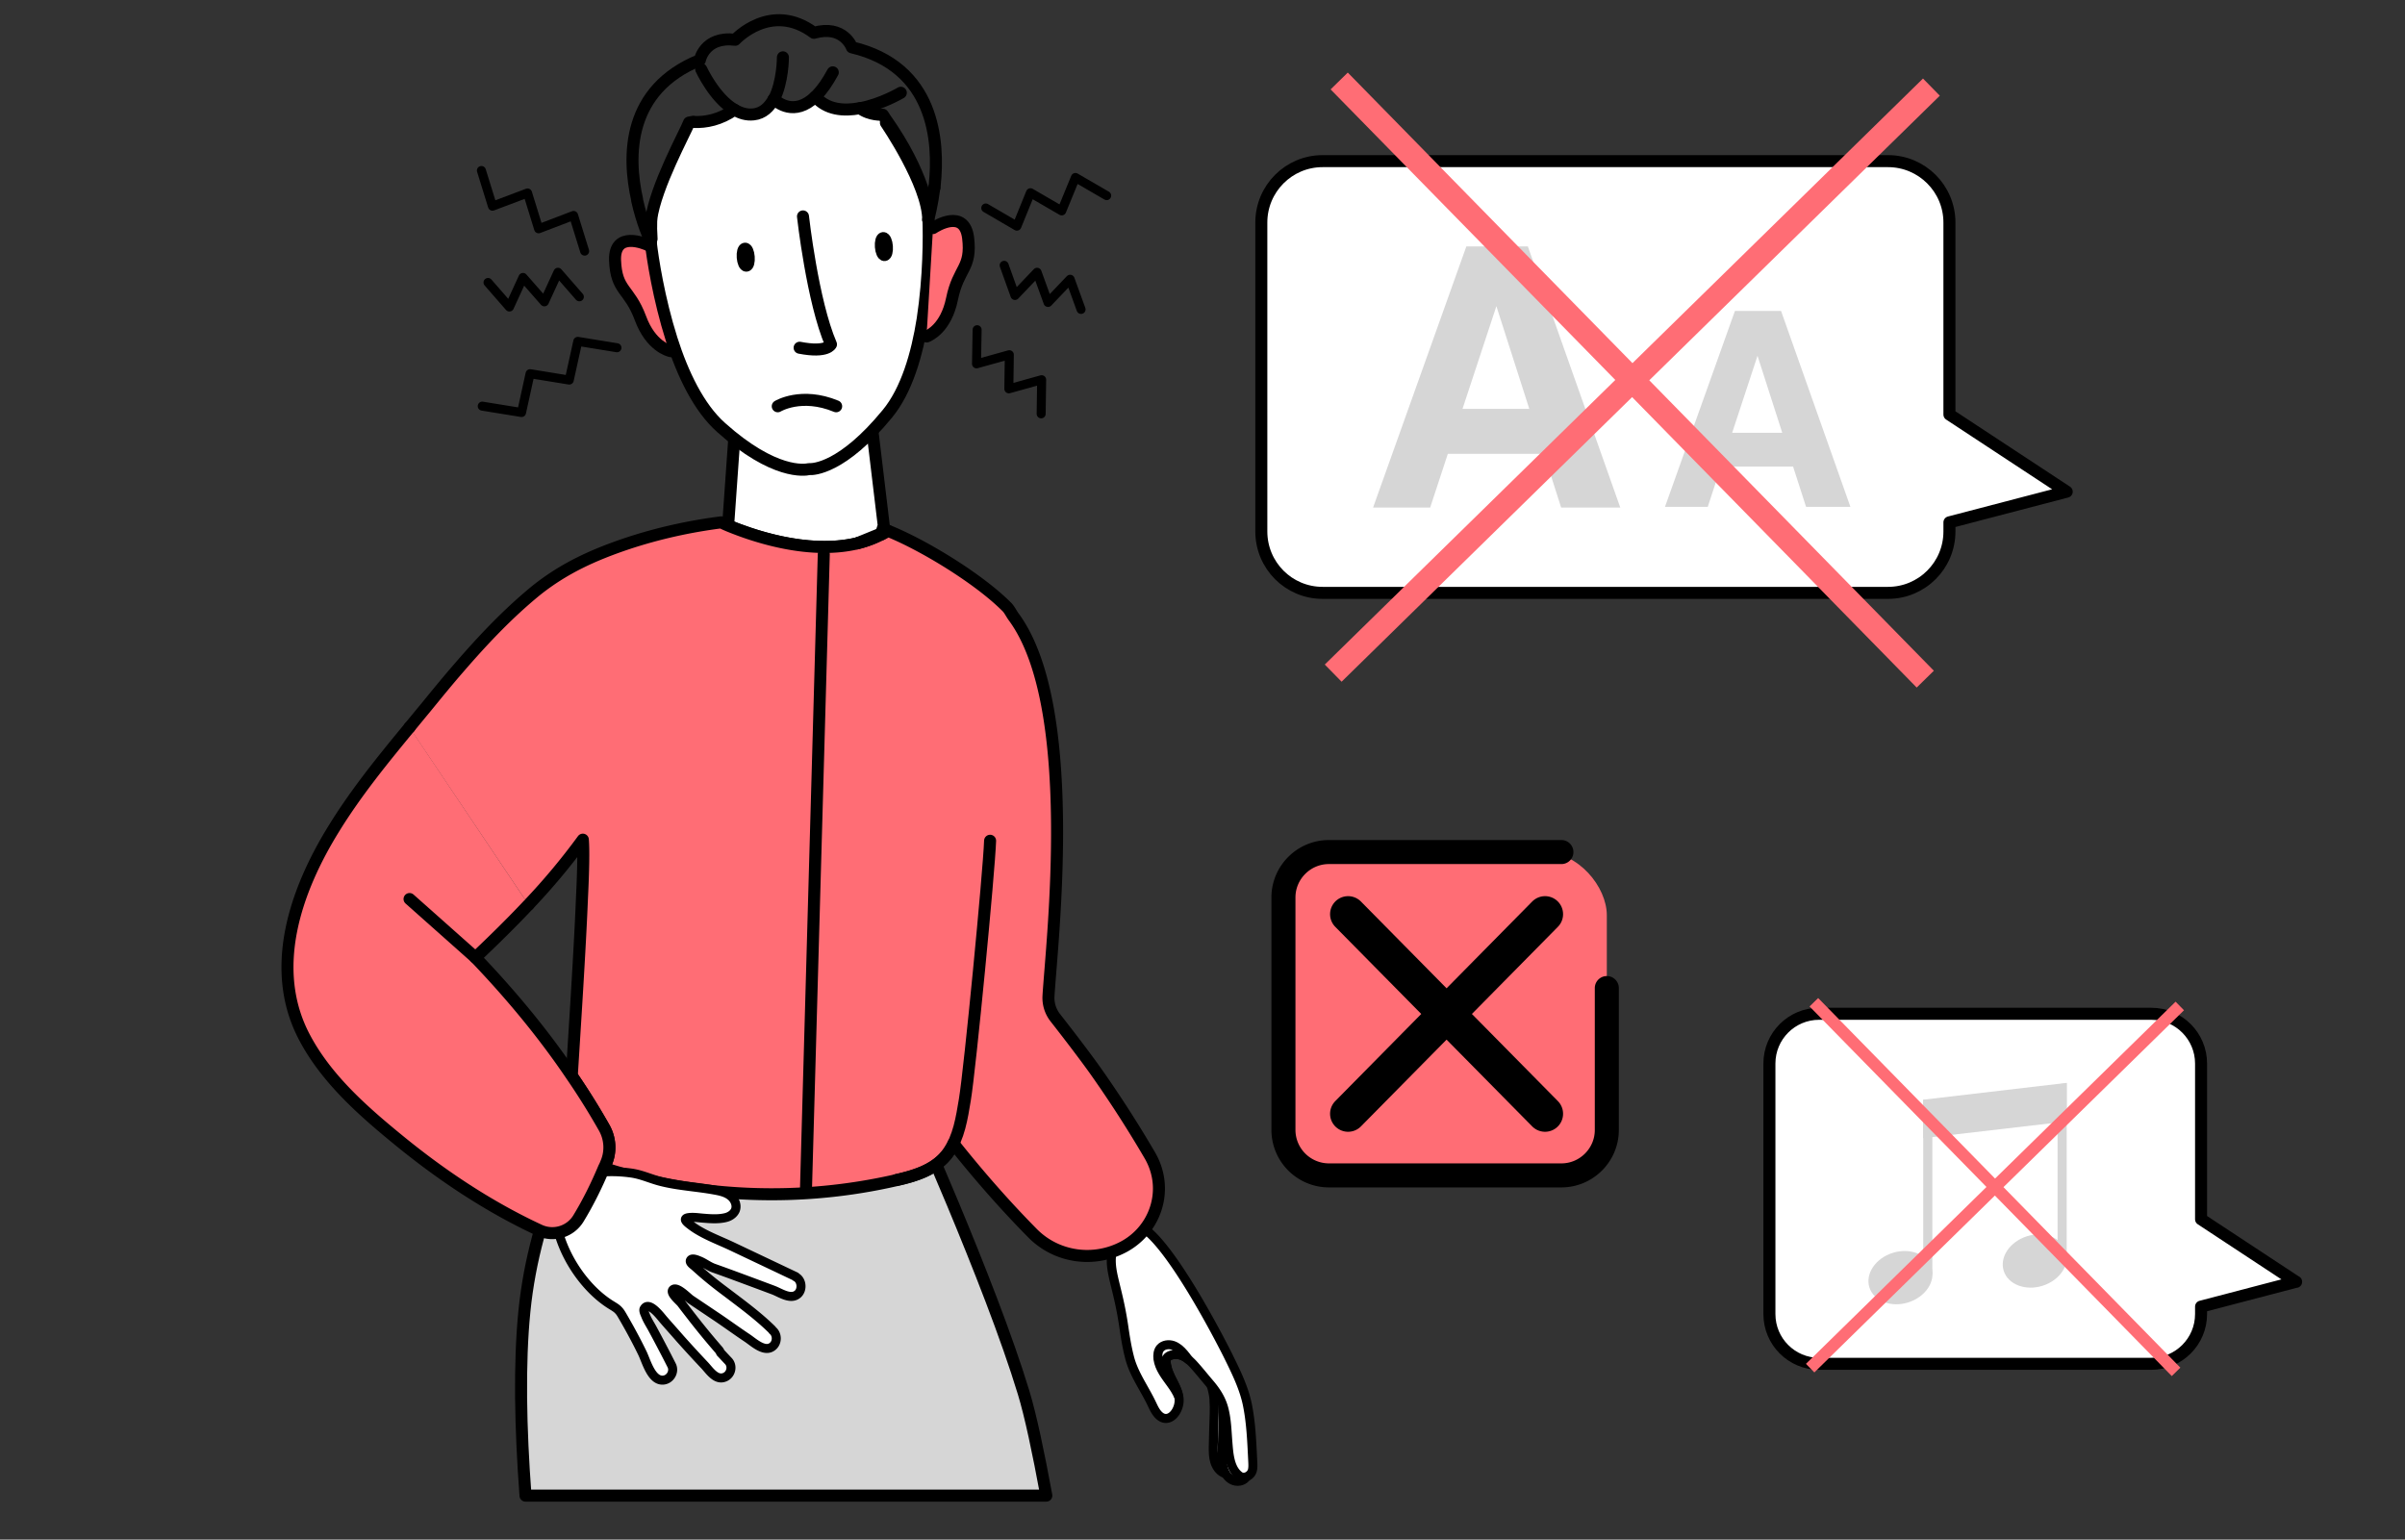 <svg xmlns="http://www.w3.org/2000/svg" id="Calque_1" data-name="Calque 1" viewBox="0 0 200.13 128.13"><rect x="0" y="0" width="200.13" height="128.13" fill="#333333" stroke="none"/><defs><style>.cls-1,.cls-10,.cls-11,.cls-2,.cls-3,.cls-4,.cls-5,.cls-6,.cls-9{stroke-linejoin:round}.cls-1,.cls-10,.cls-11,.cls-2,.cls-3,.cls-4,.cls-5{stroke-linecap:round;stroke:#000}.cls-1,.cls-12{fill:#d6d6d6}.cls-2{fill:#ff6d75}.cls-10,.cls-3{fill:#fff}.cls-11,.cls-4,.cls-5,.cls-6,.cls-9{fill:none}.cls-10,.cls-5{stroke-width:.75px}.cls-6,.cls-9{stroke:#ff6d75}.cls-9{stroke-width:2px}.cls-11{stroke-width:3px}</style></defs><path d="m191.07 106.67-7.91 2.07v.62c0 2.29-1.86 4.14-4.14 4.14h-27.64c-2.29 0-4.14-1.85-4.14-4.14V88.51c0-2.29 1.85-4.14 4.14-4.14h27.64c2.29 0 4.14 1.86 4.14 4.14v12.96l7.91 5.21ZM171.98 40.92l-9.76 2.55v.76c0 2.83-2.29 5.11-5.11 5.11h-47.05c-2.82 0-5.1-2.28-5.1-5.11V18.52c0-2.82 2.28-5.11 5.1-5.11h47.05c2.82 0 5.11 2.29 5.11 5.11V34.5l9.76 6.42Z" class="cls-3"/><path d="M87.07 124.47H43.73c-.42-5.61-.53-10.98-.09-15.36.86-8.61 4.69-15.66 7.34-20.35 1.66 1.38 4.43 2.52 6.5 3.04 3.41.84 4.81.97 8.25.84.54-.06 1.1-.09 1.59-.14 4.97-.56 8.16-1.13 8.16-1.13s6.92 15.34 9.7 24.53c.58 1.9 1.22 4.94 1.89 8.57Z" class="cls-1"/><path d="M72.82 44.71c-.49.22-1 .38-1.5.51-4.25 1.01-9.08-.8-10.73-1.48l.51-7.22.05-.81 11.16-2.15.29 2.32.94 7.85c-.05.14-.09.31-.14.43-.04.09-.05.18-.09.25-.02.04-.02.07-.04.11h-.02l-.43.2Z" class="cls-3"/><path d="M101.02 116.54c.03.35.03.7.02 1.06-.02.94-.07 1.89-.08 2.83 0 .41 0 .82.12 1.21s.36.76.73.94.86.12 1.12-.2c.22-.28.22-.67.21-1.03-.02-.47-.03-.94-.05-1.41-.02-.64-.04-1.27-.09-1.91-.1-1.29-.35-2.63-1.15-3.64-.25-.32-1.47-1.14-1.47-.21 0 .36.29.76.4 1.1.13.41.22.83.25 1.26Z" class="cls-10"/><path d="M101.76 117.14c.03.35.03.7.02 1.06-.02.94-.07 1.89-.08 2.83 0 .41 0 .82.12 1.21s.36.76.73.94.86.12 1.12-.2c.22-.28.22-.67.21-1.03-.02-.47-.03-.94-.05-1.41-.02-.64-.04-1.27-.09-1.91-.1-1.29-.35-2.63-1.15-3.64-.25-.32-1.47-1.14-1.47-.21 0 .36.29.76.4 1.1.13.41.22.83.25 1.26Z" class="cls-10"/><path d="M92.53 104.14c.11-.54 1.76-.95 2.49-2.01 2.32 1.36 6.22 8.78 7.19 10.73.65 1.32 1.33 2.69 1.61 4.15.3 1.54.35 3.11.43 4.68.01.24.02.5-.05.73-.14.42-.69.69-1.07.4-.83-.62-.88-1.92-.96-2.87-.07-.88-.09-1.78-.31-2.65-.21-.85-.66-1.54-1.23-2.2-.41-.48-.79-.96-1.21-1.43a4.91 4.91 0 0 0-.51-.51c-.25-.21-.53-.37-.85-.42-.27-.04-.68 0-.89.21-.22.22-.1.57-.05.83.07.31.2.61.34.9.24.49.53.98.63 1.53.02.09.03.19.03.28.04 1.01-.97 2.22-1.83 1.13-.19-.24-.31-.51-.44-.78-.61-1.29-1.49-2.46-1.85-3.85-.23-.88-.37-1.79-.5-2.69-.51-3.4-1.27-4.55-.95-6.15Z" class="cls-10"/><path d="M98.9 113.16c-.12-.18-.25-.35-.39-.51-.25-.29-.54-.56-.9-.68s-.8-.06-1.05.22c-.21.24-.24.59-.2.91.11.78.63 1.42 1.09 2.06.24.33.46.67.62 1.04-.09-.54-.39-1.04-.63-1.53-.14-.29-.27-.58-.34-.9-.06-.26-.18-.61.05-.83.21-.2.62-.25.89-.21.32.05.6.21.85.42Z" class="cls-10"/><path d="M65.15 4.77s0 2.08-.75 3.49h-.02M61.11 9.13c-1.65-.95-2.76-3.37-2.76-3.37" class="cls-4"/><path d="M55.86 29.23h-.02c-.21-.04-1.69-.43-2.55-2.76-.94-2.51-2.01-2.22-2.11-4.82-.07-2.46 2.48-1.39 2.76-1.25" class="cls-2"/><path d="M74.96 7.72s-1.61.96-3.4 1.29" class="cls-4"/><path d="M57.71 10.15c1.03.05 2.22-.19 3.41-1.02.5.3 1.02.45 1.58.39.79-.08 1.32-.61 1.68-1.27.02.02.04.03.06.03.22.21 1.65 1.46 3.41-.24.92 1.1 2.37 1.22 3.71.96.81.62 1.9.55 1.9.55.06.09.15.2.19.29 3.3 4.65 3.62 7.81 3.64 8.15.2-.83.35-1.62.46-2.37-.18 1.4-.44 2.4-.5 2.61v.02l-.01.04h.02c.05 1.32.06 4.73-.48 8.26-.46 2.93-1.34 5.96-2.95 7.9-3.72 4.53-6.14 4.62-6.5 4.59-.37.09-2.92.47-7.31-3.45-1.89-1.67-3.23-4.52-4.13-7.35-1.08-3.4-1.59-6.77-1.74-8.09h.02c-.03-.15-.04-.3-.04-.47.05.13.09.2.09.2-.04-.55-.05-1.09-.03-1.63.36-2.74 2.86-7.27 3.15-8.05l.37-.07Z" class="cls-3"/><path d="M54.19 18.27c-.07.52-.09.99-.06 1.43" class="cls-4"/><path d="M54.16 20.16s0-.02-.02-.04v-.02c-.12-.26-.71-1.59-1.12-3.42v-.06c-.82-3.65-.85-9.16 5.22-11.62 0 0 .38-2 2.94-1.69 0 0 2.97-3.24 6.55-.58 2.48-.7 3.16 1.21 3.16 1.21 6.85 1.61 7.29 7.79 6.89 11.48-.01.08-.03.13-.02.19" class="cls-4"/><path d="M73.72 10.22s3.52 5.13 3.52 8.08M54.08 19.6v.02c0 .06.02.23.06.49v.06M77.26 18.3v-.04M77.24 17.74s.01.19.02.51" class="cls-4"/><path d="M77.1 28h.02c.2-.08 1.6-.68 2.1-3.12.54-2.63 1.65-2.51 1.34-5.09-.31-2.44-2.66-.99-2.92-.81" class="cls-2"/><path d="M69.3 6.02c-.45.83-.89 1.45-1.31 1.88-.05.06-.09.12-.14.14M64.44 8.29l-.04-.03" class="cls-4"/><path d="M66.82 18.01s.79 7.09 2.33 10.65c0 0-.3.73-2.61.28" class="cls-3"/><ellipse cx="62.06" cy="21.4" class="cls-3" rx=".25" ry=".71" transform="rotate(-4.42 62.104 21.47)"/><path d="M43.98 75.29a54.89 54.89 0 0 0 4.52-5.41c.07.81.04 2.57-.07 4.8-.18 4.47-.6 10.82-.85 14.86a60.07 60.07 0 0 1 2.68 4.29c.52.9.6 2.01.18 2.97-.05.13-.11.27-.18.4.07.04.13.05.2.07 7.76 2.48 16.21 2.77 24.16.94 1.61-.36 3.29-.89 4.29-2.28.16-.24.33-.49.43-.76 2.06 2.59 4.25 5.1 6.59 7.47 1.99 2.01 5.08 2.46 7.58 1.12 1.86-1 2.93-2.9 2.93-4.85 0-.92-.24-1.86-.74-2.73a96.766 96.766 0 0 0-4.45-6.93c-.89-1.27-2.53-3.4-3.44-4.56-.4-.51-.6-1.16-.56-1.81.27-4.47 2.58-24.07-2.88-31.52-.19-.25-.33-.56-.54-.8-2.33-2.37-7-5.21-9.95-6.39-.2.13-.4.24-.6.34h-.02l-.43.2c-.49.22-1 .38-1.5.51-4.25 1.01-9.08-.8-10.73-1.48-.38-.16-.58-.27-.58-.27-2.66.34-5.28.92-7.84 1.77-2.79.94-5.23 2.04-7.55 3.89-2.33 1.9-4.42 4.11-6.39 6.39-.96 1.1-1.88 2.23-2.81 3.37-.45.54-.9 1.09-1.36 1.65" class="cls-2"/><path d="M73.87 44.17c-.2.13-.4.24-.6.34h-.02a9.478 9.478 0 0 1-1.93.71l1.59-.65.4-.16.56-.24Z" class="cls-3"/><path d="M82.39 69.97c-.09 2.59-1.67 18.98-2.1 21.55-.25 1.5-.49 3.13-1.39 4.4-.99 1.39-2.68 1.92-4.29 2.28" class="cls-4"/><path d="m66.21 106.24-5.27-2.5c-.78-.37-1.58-.68-2.35-1.08-.38-.2-.76-.42-1.11-.69-.32-.24-.74-.57-.15-.64.39-.05.8.02 1.19.05.6.05 1.27.1 1.87-.05.33-.08.66-.29.8-.61.17-.42-.05-.91-.4-1.19-.01 0-.03-.02-.04-.03-.37-.28-.85-.38-1.3-.46-1.47-.27-3-.34-4.45-.71-.84-.21-1.57-.57-2.44-.7-.7-.1-1.41-.14-2.12-.11l-.95-1.05c.03-.05.05-.08.05-.08l-.88-1c-1.19 1.88-2.39 3.76-3.59 5.64.75.58 1.23.94 1.24.92 0 0 0-.01.02-.03.52 2.63 2.37 5.35 4.52 6.68.22.14.45.26.62.45.14.14.24.32.34.49.59 1.01 1.14 2.03 1.65 3.08.32.66.73 2.22 1.64 2.24.63.02 1.07-.68.79-1.23-.51-1.01-1.04-2.02-1.58-3.02-.2-.37-.44-.73-.59-1.12-.05-.12-.2-.42-.12-.56.39-.7 1.36.61 1.61.9.46.53.93 1.05 1.39 1.58.66.74 1.33 1.47 2.01 2.19.43.45.97 1.33 1.71 1.01.52-.22.68-.93.29-1.34-.22-.23-.43-.46-.65-.69a.923.923 0 0 0-.15-.25 63.63 63.63 0 0 1-2.11-2.56c-.34-.44-.68-.87-1.01-1.31-.14-.19-.98-.86-.69-1.13.33-.31 1.24.66 1.48.82l2.01 1.35c.9.6 1.77 1.24 2.67 1.84.56.37 1.51 1.3 2.18.67.36-.34.34-.97-.04-1.28-.04-.05-.07-.1-.12-.14-1.13-1.1-2.4-2.03-3.65-2.98-.62-.46-1.23-.93-1.82-1.43-.31-.26-.6-.52-.9-.79-.12-.11-.48-.33-.34-.53.14-.19.56 0 .71.06.41.16.78.46 1.19.61.7.25 1.39.5 2.09.76.97.36 1.94.72 2.9 1.08.58.22 1.45.84 2.03.32.42-.38.33-1.19-.19-1.43Z" class="cls-10"/><path d="M43.98 75.29c-1.43 1.52-2.91 2.97-4.42 4.4 3.06 3.2 5.74 6.46 8.02 9.84a60.07 60.07 0 0 1 2.68 4.29c.52.9.6 2.01.18 2.97-.05.13-.11.27-.18.4-.61 1.45-1.3 2.86-2.13 4.22a2.546 2.546 0 0 1-3.24.98c-4.18-1.94-8.09-4.54-11.64-7.44-2.99-2.44-6.03-5.1-7.87-8.54-3.09-5.75-.78-12.32 2.42-17.48 1.83-2.97 4.05-5.7 6.28-8.4" class="cls-2"/><path d="m39.56 79.69-5.48-4.87" class="cls-4"/><path d="m68.55 46.13-1.48 52.8" class="cls-1"/><ellipse cx="73.55" cy="20.51" class="cls-3" rx=".25" ry=".71" transform="rotate(-4.42 73.69 20.49)"/><path d="m82.03 17.31 2.59 1.51 1.13-2.78 2.6 1.51 1.14-2.78 2.6 1.51M81.31 27.44l-.05 2.84 2.73-.76-.04 2.84 2.73-.76-.04 2.84" class="cls-5"/><path d="M122 20.51h5.14l7.69 21.73h-4.92l-1.43-4.47h-8l-1.47 4.47h-4.75l7.76-21.73Zm-.3 13.52h5.56l-2.74-8.55-2.82 8.55ZM144.36 25.88h3.85l5.77 16.3h-3.69l-1.08-3.35h-6l-1.1 3.35h-3.56l5.82-16.3Zm-.22 10.14h4.17l-2.06-6.41-2.11 6.41Z" class="cls-12"/><path d="M64.72 33.81s1.96-1.2 4.86 0" class="cls-4"/><path d="m48.65 20.9-.92-2.97-2.91 1.11-.92-2.98-2.92 1.1-.92-2.97M51.34 28.94l-3.26-.53-.71 3.22-3.26-.53-.71 3.23-3.27-.53M48.21 24.7l-1.78-2.04-1.13 2.46-1.78-2.03-1.13 2.46-1.78-2.04M83.56 22.08l.9 2.51 1.84-1.93.91 2.51 1.84-1.93.91 2.51" class="cls-5"/><path d="m111.44 6.74 48.77 49.78M110.94 56.02l49.78-48.77" class="cls-9"/><ellipse cx="158.14" cy="106.34" class="cls-12" rx="2.71" ry="2.16" transform="rotate(-17.53 158.107 106.315)"/><path d="M160.04 91.52h.76v14.55h-.76z" class="cls-12"/><ellipse cx="169.32" cy="104.96" class="cls-12" rx="2.71" ry="2.16" transform="rotate(-17.53 169.274 104.949)"/><path d="M171.98 104.69h-.76V90.26l.76-.12v14.55z" class="cls-12"/><path d="m160.04 91.52 11.94-1.4v3.21l-11.94 1.39v-3.2z" class="cls-12"/><path d="m150.94 83.41 30.14 30.76M150.63 113.86l30.76-30.14" class="cls-6"/><rect width="26.91" height="26.91" x="106.8" y="70.91" rx="5.26" ry="5.26" style="fill:#ff6d75"/><path d="M133.71 82.23v11.81c0 2.08-1.7 3.78-3.78 3.78h-19.35a3.79 3.79 0 0 1-3.78-3.78V74.69c0-2.08 1.7-3.78 3.78-3.78h19.35" style="stroke-width:2px;fill:none;stroke:#000;stroke-linecap:round;stroke-linejoin:round"/><path d="m128.57 92.69-16.39-16.61M112.18 92.69l16.39-16.61" class="cls-11"/><path d="M-1524.64-3004.7H4942.7v6437.3h-6467.34z" style="stroke:#fff;stroke-width:8px;fill:none;stroke-linecap:round;stroke-linejoin:round"/></svg>